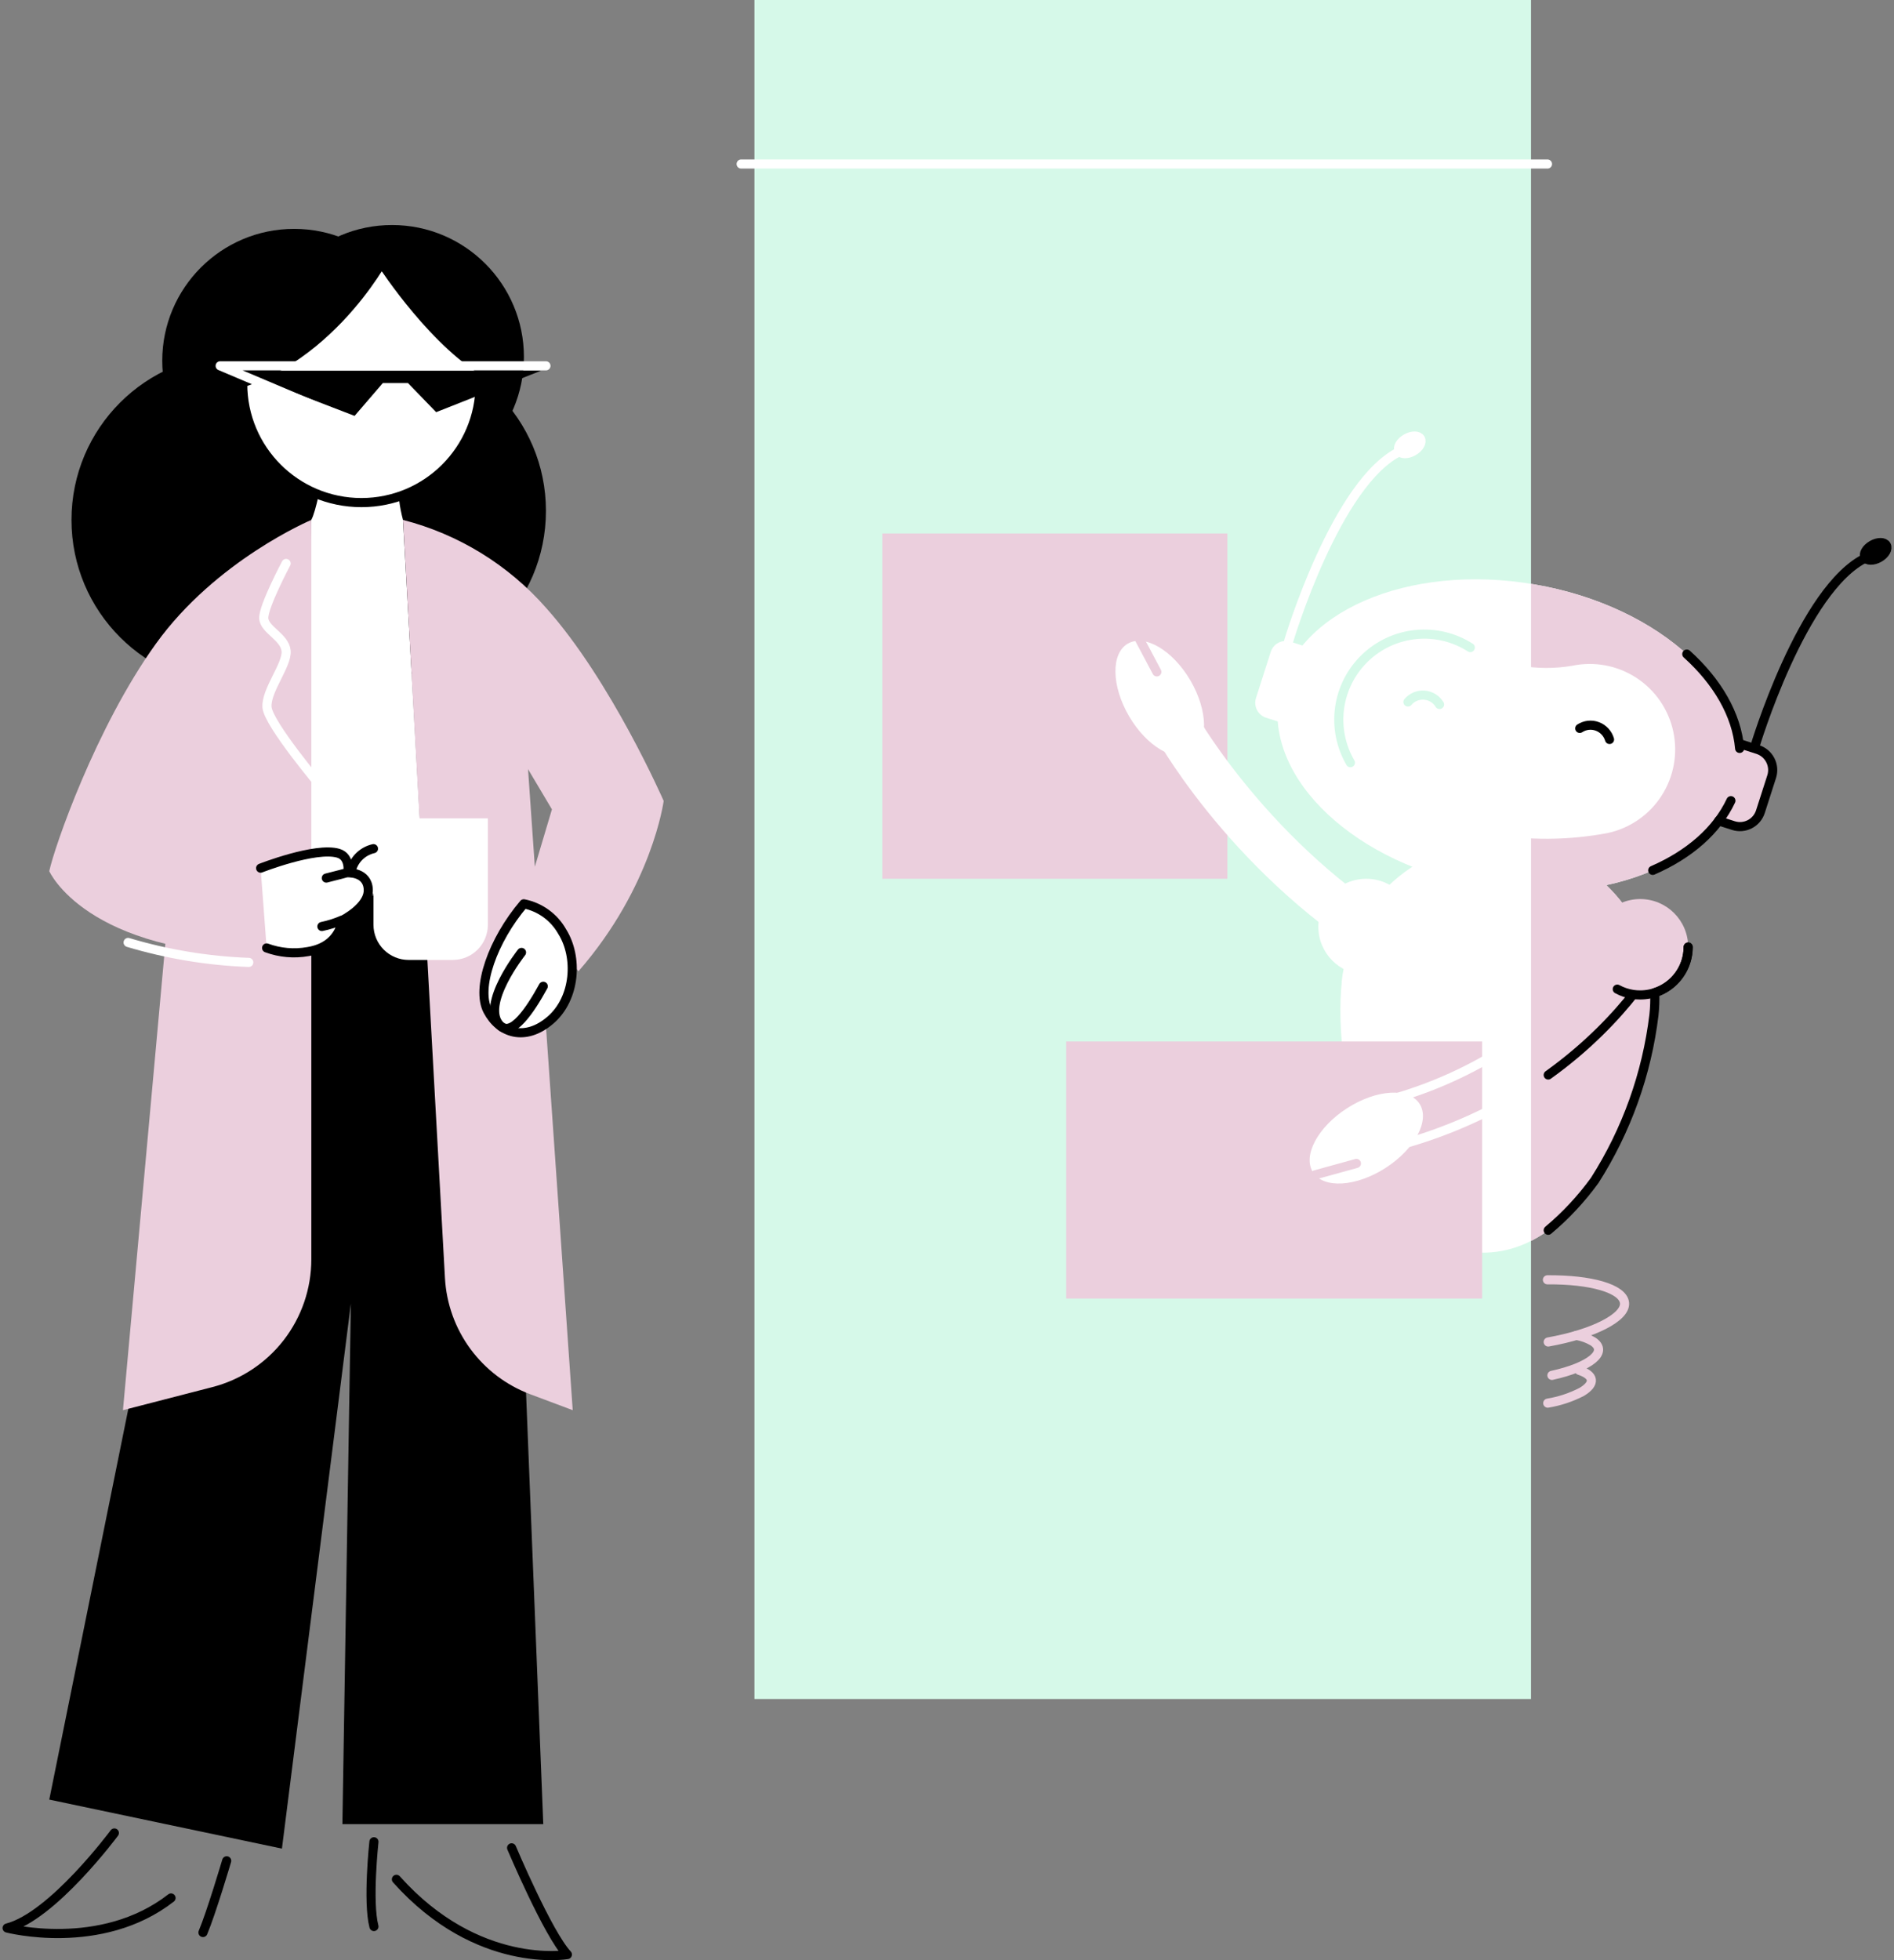 <svg width="290" height="300" viewBox="0 0 290 300" fill="none" xmlns="http://www.w3.org/2000/svg">
<rect x="0" y="0" width="290" height="300" fill="#808080" stroke="none"/>
<g clip-path="url(#clip0_9_266)">
<path d="M241.814 209.73C244.069 210.469 244.348 211.726 242.193 213.023C240.559 213.869 238.801 214.451 236.985 214.749M241.375 204.383C242.268 204.539 243.126 204.853 243.909 205.311C246.303 206.897 243.49 209.212 237.624 210.499" stroke="#EBCFDD" stroke-width="1.397" stroke-linecap="round" stroke-linejoin="round"/>
<path d="M236.935 195.873C243.56 195.823 248.508 197.2 248.738 199.404C248.967 201.609 243.989 204.153 237.055 205.39" stroke="#EBCFDD" stroke-width="1.397" stroke-linecap="round" stroke-linejoin="round"/>
<path d="M115.516 0H234.421V260.033H115.516V0Z" fill="#D6F9E9"/>
<path d="M113.48 25.102H236.945" stroke="white" stroke-width="1.397" stroke-linecap="round" stroke-linejoin="round"/>
<path d="M205.441 150.329C204.054 163.528 209.431 189.976 225.293 191.633C242.432 193.418 251.87 168.527 253.226 155.317C253.554 152.178 253.26 149.005 252.361 145.98C251.463 142.954 249.977 140.135 247.989 137.684C246.001 135.233 243.55 133.197 240.775 131.693C238 130.189 234.956 129.247 231.818 128.919C225.478 128.258 219.136 130.142 214.185 134.157C211.734 136.145 209.698 138.596 208.195 141.371C206.691 144.146 205.748 147.19 205.421 150.329H205.441Z" fill="white"/>
<path d="M45.034 75.414C56.185 75.414 65.226 66.374 65.226 55.221C65.226 44.069 56.185 35.029 45.034 35.029C33.882 35.029 24.842 44.069 24.842 55.221C24.842 66.374 33.882 75.414 45.034 75.414Z" fill="black"/>
<path d="M36.335 104.965C50.357 104.965 61.724 93.597 61.724 79.575C61.724 65.552 50.357 54.184 36.335 54.184C22.313 54.184 10.945 65.552 10.945 79.575C10.945 93.597 22.313 104.965 36.335 104.965Z" fill="black"/>
<path d="M58.202 103.578C72.225 103.578 83.592 92.211 83.592 78.188C83.592 64.165 72.225 52.797 58.202 52.797C44.18 52.797 32.813 64.165 32.813 78.188C32.813 92.211 44.18 103.578 58.202 103.578Z" fill="black"/>
<path d="M49.274 73.419C49.274 73.419 48.376 78.338 47.658 79.575L45.922 133.548L61.705 138.078L64.698 132.89L61.705 79.575C61.165 77.568 60.913 75.496 60.957 73.419H49.274Z" fill="white"/>
<path d="M77.466 136.073L83.183 279.178H52.426L53.723 199.514L43.168 282.929L7.544 275.427L26.019 184.15L30.668 138.327L77.466 136.073Z" fill="black"/>
<path d="M60.028 74.826C71.18 74.826 80.22 65.785 80.22 54.633C80.22 43.481 71.18 34.44 60.028 34.44C48.877 34.44 39.836 43.481 39.836 54.633C39.836 65.785 48.877 74.826 60.028 74.826Z" fill="black"/>
<path d="M55.339 76.921C65.378 76.921 73.516 68.782 73.516 58.743C73.516 48.704 65.378 40.566 55.339 40.566C45.301 40.566 37.163 48.704 37.163 58.743C37.163 68.782 45.301 76.921 55.339 76.921Z" fill="white" stroke="black" stroke-width="1.397" stroke-linecap="round" stroke-linejoin="round"/>
<path d="M59.579 39.618C59.579 39.618 49.753 58.434 31.247 60.629L32.185 50.123L43.587 40.566L59.579 39.618Z" fill="black"/>
<path d="M58.043 40.905C58.043 40.905 66.294 53.655 75.003 58.155L72.948 45.185L63.919 39.648L58.043 40.905Z" fill="black"/>
<path d="M36.325 56.738H82.824L66.782 63.083L62.462 58.623H58.621L54.292 63.652L36.325 56.738Z" fill="black"/>
<path d="M83.592 55.99H33.711L48.296 62.165" stroke="white" stroke-width="1.397" stroke-linecap="round" stroke-linejoin="round"/>
<path d="M61.714 79.575C70.191 81.756 77.814 86.438 83.592 93.013C93.568 104.147 101.619 122.584 101.619 122.584C101.619 122.584 99.893 135.683 88.57 148.653L80.2 138.327L84.51 123.871L80.2 116.628L67.45 103.578L61.714 79.575ZM47.668 79.575C47.668 79.575 33.083 85.71 23.865 98.53C14.647 111.35 8.312 129.697 7.544 133.329C7.544 133.329 13.11 146.009 40.954 146.199L39.836 131.992L27.606 126.804L47.668 79.575Z" fill="#EBCFDD"/>
<path d="M61.714 79.575L68.129 195.593C68.344 199.509 69.694 203.277 72.015 206.437C74.336 209.598 77.526 212.014 81.198 213.392L87.692 215.826L80.2 108.397L61.714 79.575ZM47.668 79.575V192.74C47.668 197.218 46.179 201.57 43.436 205.11C40.693 208.649 36.85 211.177 32.514 212.294L18.826 215.826L27.606 119.282L39.836 93.093L47.668 79.575Z" fill="#EBCFDD"/>
<path d="M57.185 125.248H74.703V141.54C74.703 142.966 74.136 144.334 73.128 145.342C72.12 146.351 70.752 146.917 69.326 146.917H62.562C61.136 146.917 59.768 146.351 58.76 145.342C57.751 144.334 57.185 142.966 57.185 141.54V125.248ZM39.906 132.87C39.906 132.87 48.296 129.578 51.788 130.585C53.693 131.144 53.264 133.578 53.264 133.578C53.264 133.578 56.257 133.419 56.387 136.122C56.516 138.826 52.396 140.851 52.396 140.851C52.396 140.851 52.107 144.842 47.159 145.64C45.035 146.021 42.848 145.828 40.824 145.081L39.906 132.87Z" fill="white"/>
<path d="M39.906 132.87C39.906 132.87 48.297 129.578 51.788 130.585C53.694 131.144 53.265 133.578 53.265 133.578C53.265 133.578 56.258 133.419 56.388 136.122C56.517 138.826 52.397 140.851 52.397 140.851C52.397 140.851 52.108 144.842 47.159 145.64C45.035 146.021 42.848 145.828 40.824 145.081M52.427 140.801C51.417 141.242 50.363 141.576 49.284 141.799M53.265 133.528C53.265 133.528 51.369 134.047 49.963 134.386" stroke="black" stroke-width="1.397" stroke-linecap="round" stroke-linejoin="round"/>
<path d="M80.2 138.327C81.428 138.57 82.589 139.075 83.603 139.809C84.618 140.543 85.461 141.487 86.076 142.577C88.521 146.458 88.162 152.793 84.271 156.136C80.38 159.478 76.469 158.131 74.673 154.689C72.877 151.247 75.431 143.934 80.2 138.327Z" fill="white"/>
<path d="M80.2 138.327C81.428 138.57 82.589 139.075 83.603 139.809C84.618 140.543 85.461 141.487 86.076 142.577C88.521 146.458 88.162 152.793 84.271 156.136C80.38 159.478 76.469 158.131 74.673 154.689C72.877 151.247 75.431 143.934 80.2 138.327Z" stroke="black" stroke-width="1.397" stroke-linecap="round" stroke-linejoin="round"/>
<path d="M79.851 145.77C79.851 145.77 73.526 153.751 76.539 156.934C78.344 158.829 81.188 154.599 83.183 150.948M53.723 133.548C53.871 132.663 54.28 131.843 54.896 131.19C55.513 130.538 56.31 130.085 57.185 129.887M78.334 282.81C78.334 282.81 83.901 295.989 86.874 299.141C86.874 299.141 73.137 301.556 60.697 287.628M57.255 281.882C57.255 281.882 56.257 291.03 57.255 294.851M17.51 280.535C17.51 280.535 8.032 293.315 1.089 295.081C1.089 295.081 15.455 298.842 26.189 290.482M34.709 284.795C34.709 284.795 32.344 292.776 31.077 295.769" stroke="black" stroke-width="1.397" stroke-linecap="round" stroke-linejoin="round"/>
<path d="M38.09 147.296C31.828 147.064 25.619 146.038 19.615 144.243M43.807 86.239C43.807 86.239 40.295 92.854 40.385 94.629C40.475 96.405 43.607 97.473 43.807 99.618C44.006 101.763 40.684 105.694 40.884 108.248C41.083 110.802 49.274 120.509 49.274 120.509" stroke="white" stroke-width="1.397" stroke-linecap="round" stroke-linejoin="round"/>
<path d="M266.193 118.638C268.394 105.867 254.425 92.798 234.993 89.449C215.56 86.099 198.022 93.736 195.821 106.507C193.62 119.279 207.589 132.347 227.021 135.697C246.454 139.047 263.991 131.409 266.193 118.638Z" fill="white"/>
<path d="M266.459 113.843L269.993 114.974C270.601 115.169 271.106 115.596 271.398 116.163C271.69 116.73 271.745 117.39 271.55 117.997L269.288 125.067C269.093 125.674 268.665 126.179 268.099 126.471C267.532 126.763 266.872 126.818 266.265 126.623L262.73 125.492L266.459 113.843Z" fill="#EBCFDD"/>
<path d="M197.594 98.212L201.128 99.343L197.402 110.983L193.868 109.852C193.26 109.657 192.755 109.229 192.463 108.662C192.171 108.096 192.116 107.436 192.311 106.829L194.574 99.759C194.77 99.154 195.198 98.652 195.764 98.362C196.33 98.072 196.988 98.018 197.594 98.212Z" fill="white"/>
<path d="M197.31 98.131C197.31 98.131 204.603 73.589 214.51 69.009" stroke="white" stroke-width="1.397" stroke-linecap="round" stroke-linejoin="round"/>
<path d="M216.411 69.054C217.315 68.536 217.799 67.682 217.492 67.147C217.185 66.611 216.204 66.597 215.3 67.115C214.397 67.632 213.913 68.486 214.22 69.022C214.527 69.557 215.508 69.571 216.411 69.054Z" fill="white" stroke="white" stroke-width="1.397" stroke-linecap="round" stroke-linejoin="round"/>
<path d="M234.99 89.451L234.421 89.362V189.917C245.794 184.16 252.139 165.973 253.246 155.317C253.632 151.671 253.175 147.984 251.911 144.542C250.646 141.099 248.608 137.994 245.954 135.464C256.758 133.139 264.759 126.984 266.195 118.633C268.4 105.863 254.423 92.784 234.99 89.451Z" fill="#EBCFDD"/>
<path d="M268.64 114.443C268.64 114.443 275.932 89.9 285.829 85.311" stroke="black" stroke-width="1.397" stroke-linecap="round" stroke-linejoin="round"/>
<path d="M287.748 85.358C288.651 84.84 289.135 83.986 288.828 83.451C288.522 82.915 287.54 82.901 286.637 83.418C285.733 83.936 285.249 84.79 285.556 85.326C285.863 85.861 286.844 85.875 287.748 85.358Z" fill="black" stroke="black" stroke-width="1.397" stroke-linecap="round" stroke-linejoin="round"/>
<path d="M256.209 111.979C255.486 108.584 253.445 105.616 250.534 103.726C247.623 101.837 244.081 101.181 240.686 101.902C235.332 102.807 229.829 101.82 225.124 99.109C222.197 97.444 218.742 96.971 215.476 97.788C212.21 98.605 209.385 100.649 207.586 103.495C205.788 106.341 205.156 109.771 205.821 113.071C206.486 116.372 208.397 119.289 211.157 121.217C216.366 124.337 222.088 126.506 228.057 127.622C234.041 128.662 240.163 128.621 246.133 127.502C249.528 126.779 252.496 124.738 254.385 121.827C256.275 118.916 256.931 115.373 256.209 111.979Z" fill="white"/>
<path d="M241.883 111.48C242.278 111.22 242.729 111.058 243.199 111.005C243.669 110.953 244.145 111.014 244.587 111.181C245.029 111.348 245.427 111.614 245.749 111.961C246.071 112.307 246.308 112.723 246.443 113.176" stroke="black" stroke-width="1.397" stroke-linecap="round" stroke-linejoin="round"/>
<path d="M215.576 107.439C215.883 107.078 216.271 106.794 216.708 106.612C217.146 106.43 217.62 106.354 218.093 106.391C218.565 106.428 219.022 106.577 219.426 106.825C219.829 107.073 220.168 107.414 220.415 107.818" stroke="#D6F9E9" stroke-width="1.397" stroke-miterlimit="10" stroke-linecap="round"/>
<path d="M163.251 159.398H226.939V198.746H163.251V159.398ZM135.089 81.65H187.932V134.496H135.089V81.65Z" fill="#EBCFDD"/>
<path d="M248.319 142.158C248.769 141.367 249.507 140.779 250.379 140.516C251.25 140.253 252.19 140.335 253.003 140.744C253.816 141.154 254.441 141.861 254.748 142.718C255.055 143.575 255.022 144.518 254.654 145.351C254.345 145.969 249.266 155.776 237.055 164.526" stroke="black" stroke-width="1.397" stroke-linecap="round" stroke-linejoin="round"/>
<path d="M251.142 152.285C255.197 152.285 258.484 148.997 258.484 144.942C258.484 140.886 255.197 137.599 251.142 137.599C247.086 137.599 243.799 140.886 243.799 144.942C243.799 148.997 247.086 152.285 251.142 152.285Z" fill="#EBCFDD"/>
<path d="M209.202 149.182C213.257 149.182 216.545 145.894 216.545 141.839C216.545 137.784 213.257 134.496 209.202 134.496C205.147 134.496 201.859 137.784 201.859 141.839C201.859 145.894 205.147 149.182 209.202 149.182Z" fill="white"/>
<path d="M212.139 178.758C216.645 175.863 218.982 171.468 217.359 168.942C215.736 166.415 210.767 166.714 206.261 169.609C201.755 172.504 199.419 176.899 201.042 179.426C202.665 181.952 207.633 181.653 212.139 178.758Z" fill="white"/>
<path d="M201.36 179.81L207.686 178.064" stroke="#EBCFDD" stroke-width="1.397" stroke-linecap="round" stroke-linejoin="round"/>
<path d="M225.124 99.109C222.649 97.528 219.716 96.826 216.794 97.113C213.872 97.401 211.132 98.663 209.014 100.696C206.896 102.729 205.523 105.415 205.115 108.323C204.708 111.23 205.29 114.191 206.767 116.728" stroke="#D6F9E9" stroke-width="1.397" stroke-miterlimit="10" stroke-linecap="round"/>
<path d="M230.84 168.467C225.235 171.618 219.237 174.014 213.002 175.59C212.715 175.66 212.42 175.697 212.125 175.7C211.266 175.691 210.439 175.371 209.797 174.8C209.156 174.228 208.744 173.444 208.637 172.591C208.529 171.739 208.735 170.877 209.215 170.164C209.695 169.452 210.417 168.937 211.247 168.716C217.962 167.04 224.362 164.291 230.201 160.575" stroke="white" stroke-width="1.397" stroke-linecap="round" stroke-linejoin="round"/>
<path d="M266.365 114.543C265.906 109.385 262.973 104.347 258.274 100.106M253.057 133.209C258.633 130.785 262.883 127.113 265.028 122.544M253.366 151.935C253.405 153.064 253.365 154.194 253.246 155.317C252.16 164.342 249.057 173.006 244.168 180.668C242.118 183.49 239.729 186.05 237.055 188.29M258.484 144.942C258.482 146.498 257.986 148.014 257.066 149.27C256.145 150.525 254.85 151.455 253.366 151.925" stroke="black" stroke-width="1.397" stroke-linecap="round" stroke-linejoin="round"/>
<path d="M258.484 144.942C258.484 145.906 258.294 146.86 257.925 147.75C257.555 148.641 257.014 149.449 256.333 150.13C255.651 150.812 254.841 151.351 253.95 151.719C253.06 152.087 252.105 152.276 251.141 152.275C250.767 152.279 250.394 152.252 250.024 152.195C249.185 152.068 248.374 151.795 247.63 151.387M266.455 113.854L269.138 114.712C269.969 114.98 270.66 115.566 271.06 116.342C271.46 117.118 271.537 118.021 271.273 118.853L269.547 124.22C269.416 124.632 269.204 125.015 268.925 125.345C268.646 125.675 268.304 125.948 267.92 126.146C267.535 126.344 267.115 126.465 266.684 126.501C266.253 126.537 265.819 126.487 265.407 126.355L263.143 125.627" stroke="black" stroke-width="1.397" stroke-linecap="round" stroke-linejoin="round"/>
<path d="M182.476 115.249C185.067 113.731 184.972 108.754 182.265 104.133C179.557 99.512 175.262 96.997 172.671 98.516C170.08 100.034 170.175 105.011 172.883 109.631C175.59 114.252 179.885 116.767 182.476 115.249Z" fill="white"/>
<path d="M217.123 150.209C216.406 150.286 215.682 150.143 215.048 149.8C190.436 136.472 177.647 114.064 177.138 113.116C176.91 112.71 176.764 112.263 176.709 111.8C176.654 111.338 176.691 110.869 176.817 110.421C177.071 109.515 177.675 108.748 178.495 108.287C179.315 107.827 180.285 107.711 181.19 107.966C182.096 108.22 182.863 108.824 183.323 109.644C183.483 109.924 195.734 131.254 218.449 143.565C219.111 143.927 219.64 144.491 219.96 145.174C220.28 145.858 220.374 146.625 220.228 147.366C220.083 148.106 219.705 148.781 219.15 149.292C218.596 149.803 217.892 150.125 217.143 150.209H217.123Z" fill="white"/>
<path d="M174.305 97.503L177.128 102.83" stroke="#EBCFDD" stroke-width="1.397" stroke-linecap="round" stroke-linejoin="round"/>
</g>
<defs>
<clipPath id="clip0_9_266">
<rect width="289.219" height="300" fill="white" transform="translate(0.391)"/>
</clipPath>
</defs>
</svg>
